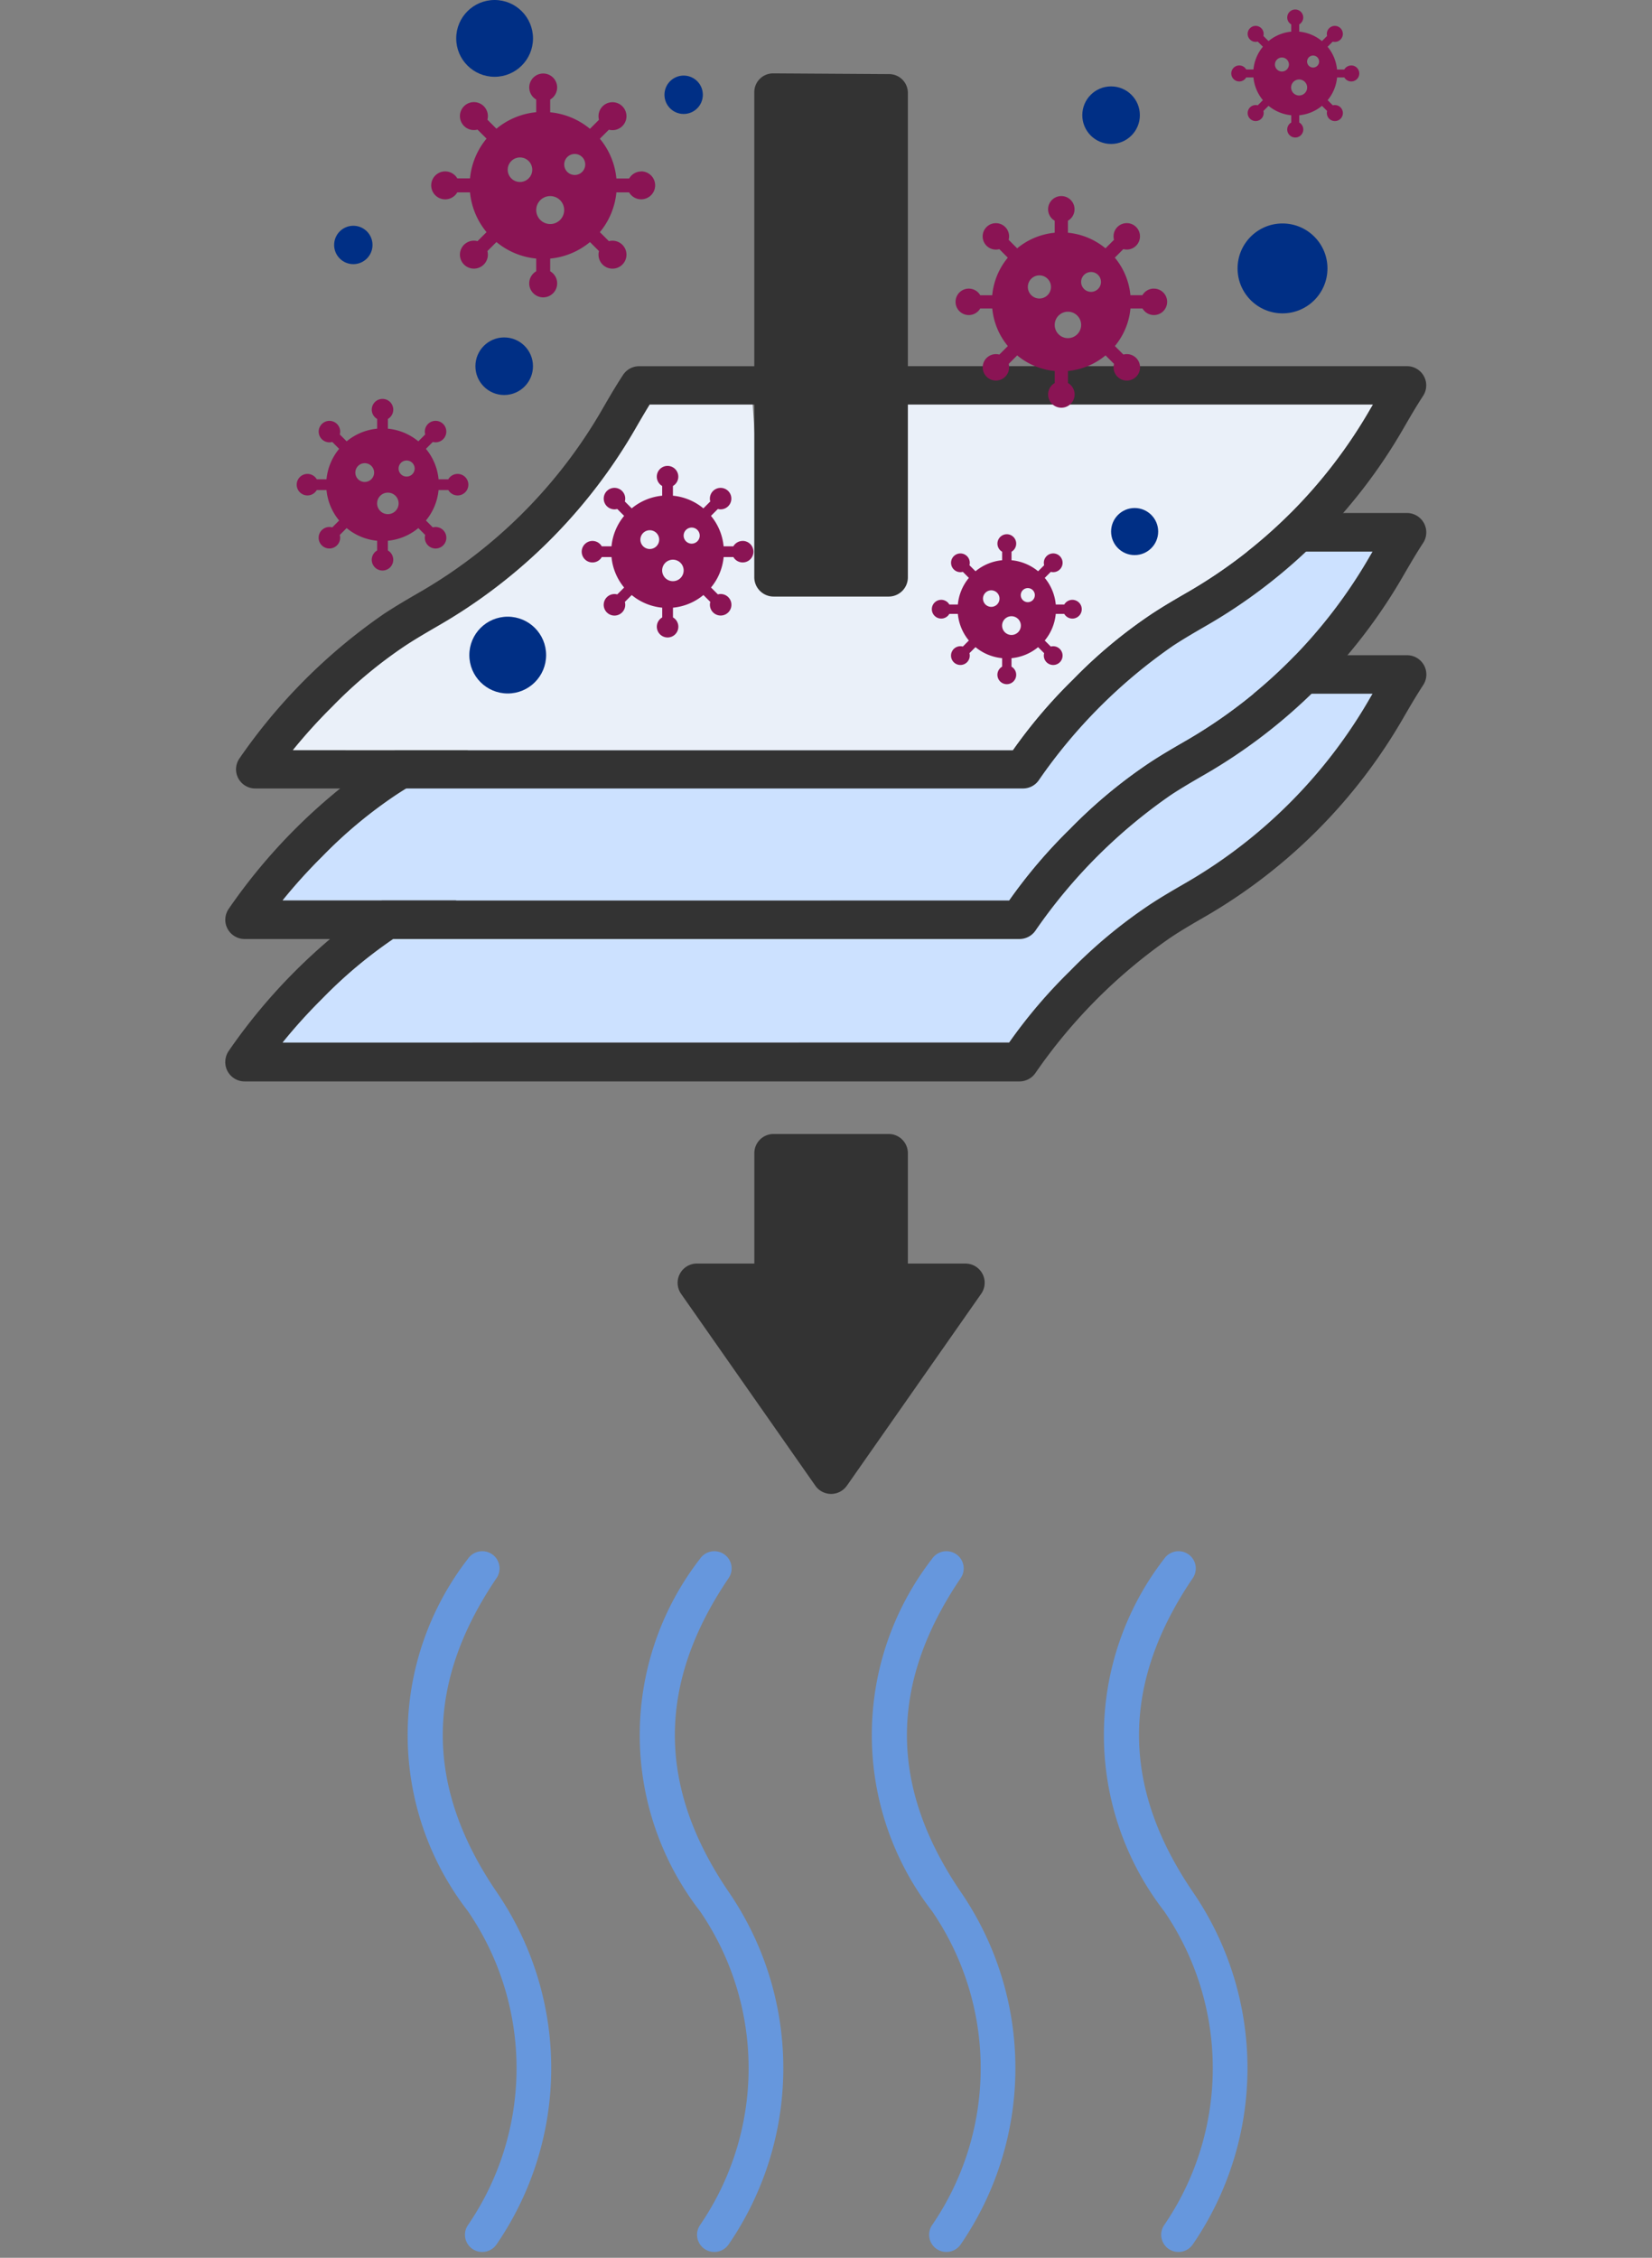 <svg xmlns="http://www.w3.org/2000/svg" width="120" height="164" viewBox="0 0 120 164"><rect x="0" y="0" width="120" height="164" fill="#808080" stroke="none"/><defs><style>.a{fill:none;}.b{fill:#333;}.c{fill:#cce1ff;}.d{fill:#eaf0f9;}.e{fill:#8a1454;}.f{fill:#002f85;}.g{fill:#6697dd;}</style></defs><g transform="translate(-58 -2343)"><rect class="a" width="120" height="164" transform="translate(58 2343)"/><g transform="translate(74.363 2343)"><g transform="translate(0 0)"><g transform="translate(0 47.587)"><path class="b" d="M767.287,238.509a1.417,1.417,0,0,1,.234-.771,41.337,41.337,0,0,1,10.662-10.658c.859-.564,1.668-1.031,2.447-1.483a36.549,36.549,0,0,0,13.547-13.553c.45-.781.916-1.582,1.479-2.442a1.4,1.4,0,0,1,1.177-.637h10.684a1.405,1.405,0,1,1,0,2.81H797.6c-.348.562-.664,1.107-.992,1.674a39.362,39.362,0,0,1-14.577,14.579c-.781.452-1.518.88-2.315,1.405a33.293,33.293,0,0,0-5.374,4.476,39.1,39.1,0,0,0-2.895,3.2h52.773a37.1,37.1,0,0,1,4.413-5.186,36.033,36.033,0,0,1,5.821-4.84c.859-.564,1.668-1.031,2.447-1.483a36.528,36.528,0,0,0,13.559-13.553c.052-.087.1-.176.156-.265H815.748a1.405,1.405,0,1,1,0-2.81h37.37a1.4,1.4,0,0,1,1.177,2.178c-.521.8-.947,1.532-1.4,2.311a39.363,39.363,0,0,1-14.577,14.579c-.781.452-1.518.88-2.315,1.405a38.579,38.579,0,0,0-9.851,9.85,1.408,1.408,0,0,1-1.177.635H768.69a1.405,1.405,0,0,1-1.405-1.405Z" transform="translate(-767.285 -208.965)"/></g><path class="c" d="M772.624,237.891a39.122,39.122,0,0,1,2.895-3.2,33.291,33.291,0,0,1,5.374-4.476c.8-.521,1.534-.949,2.315-1.405a39.363,39.363,0,0,0,14.577-14.579c.329-.568.644-1.112.992-1.675h7.549l.909,13.451H816.3l.062-13.451h35.426l-.156.265a36.532,36.532,0,0,1-13.552,13.554c-.781.451-1.585.918-2.447,1.483a36.034,36.034,0,0,0-5.822,4.84,37.1,37.1,0,0,0-4.413,5.186Z" transform="translate(-768.456 -162.166)"/><g transform="translate(0 37.259)"><path class="b" d="M767.287,225.283a1.417,1.417,0,0,1,.234-.771,41.343,41.343,0,0,1,10.662-10.662c.859-.564,1.668-1.031,2.447-1.483a36.549,36.549,0,0,0,13.547-13.553c.45-.781.916-1.582,1.479-2.442a1.405,1.405,0,0,1,1.177-.637h10.684a1.405,1.405,0,1,1,0,2.81H797.6c-.348.562-.664,1.107-.992,1.674A39.362,39.362,0,0,1,782.034,214.8c-.781.452-1.518.879-2.315,1.4a33.293,33.293,0,0,0-5.374,4.476,39.226,39.226,0,0,0-2.895,3.2h52.773a37.148,37.148,0,0,1,4.413-5.185,36.03,36.03,0,0,1,5.821-4.84c.859-.564,1.668-1.031,2.447-1.483a36.528,36.528,0,0,0,13.559-13.553c.052-.087.1-.176.156-.265H815.748a1.405,1.405,0,1,1,0-2.81h37.37a1.405,1.405,0,0,1,1.177,2.177c-.521.8-.947,1.532-1.4,2.312A39.357,39.357,0,0,1,838.32,214.8c-.781.452-1.518.879-2.315,1.4a38.569,38.569,0,0,0-9.851,9.848,1.406,1.406,0,0,1-1.177.635H768.69a1.405,1.405,0,0,1-1.405-1.405Z" transform="translate(-767.285 -195.735)"/></g><path class="c" d="M772.624,224.666a39.236,39.236,0,0,1,2.895-3.2,33.292,33.292,0,0,1,5.374-4.476c.8-.522,1.534-.949,2.315-1.4a39.363,39.363,0,0,0,14.577-14.579c.329-.568.644-1.112.992-1.675h7.549l.909,13.451H816.3l.062-13.451h35.426c-.052.089-.1.177-.156.265a36.524,36.524,0,0,1-13.552,13.554c-.781.451-1.585.918-2.447,1.483a36.036,36.036,0,0,0-5.821,4.84,37.134,37.134,0,0,0-4.413,5.185Z" transform="translate(-768.456 -159.267)"/><g transform="translate(0.782 26.601)"><path class="b" d="M768.287,211.367a1.4,1.4,0,0,1,.228-.764,40.981,40.981,0,0,1,10.567-10.566c.859-.56,1.653-1.023,2.425-1.47a36.214,36.214,0,0,0,13.428-13.432c.446-.771.907-1.568,1.465-2.42a1.4,1.4,0,0,1,1.171-.632h10.587a1.395,1.395,0,1,1,0,2.789h-9.823c-.346.557-.658,1.093-.984,1.66A39,39,0,0,1,782.9,200.98c-.774.449-1.5.872-2.294,1.389a33,33,0,0,0-5.326,4.437,38.964,38.964,0,0,0-2.869,3.167h52.3a36.853,36.853,0,0,1,4.372-5.139,35.572,35.572,0,0,1,5.769-4.8c.859-.56,1.654-1.023,2.426-1.47a36.213,36.213,0,0,0,13.427-13.432c.051-.087.1-.175.156-.262H816.315a1.395,1.395,0,0,1,0-2.789h37.033a1.394,1.394,0,0,1,1.166,2.158c-.515.789-.937,1.518-1.385,2.291a38.989,38.989,0,0,1-14.446,14.448c-.774.449-1.505.872-2.3,1.389a38.242,38.242,0,0,0-9.763,9.758,1.391,1.391,0,0,1-1.166.63H769.681a1.394,1.394,0,0,1-1.394-1.391Z" transform="translate(-768.287 -182.083)"/></g><path class="d" d="M773.576,210.756a38.95,38.95,0,0,1,2.869-3.167,32.991,32.991,0,0,1,5.326-4.437c.79-.517,1.521-.937,2.294-1.389a39,39,0,0,0,14.447-14.448c.326-.563.638-1.1.984-1.66h7.481l.9,13.331h8.978l.061-13.331h35.109c-.052.087-.1.175-.156.262a36.214,36.214,0,0,1-13.428,13.432c-.772.447-1.571.91-2.426,1.47a35.582,35.582,0,0,0-5.769,4.8,36.873,36.873,0,0,0-4.372,5.139Z" transform="translate(-768.665 -156.265)"/><g transform="translate(14.964 5.336)"><path class="e" d="M801.709,161.964a1.015,1.015,0,0,0-.881.509H799.9a5.316,5.316,0,0,0-1.2-2.888l.656-.656a1.015,1.015,0,1,0-.72-.72l-.656.656a5.315,5.315,0,0,0-2.889-1.2v-.927a1.013,1.013,0,1,0-1.015,0v.92a5.321,5.321,0,0,0-2.889,1.2l-.656-.656a1.015,1.015,0,1,0-.72.72l.656.656a5.316,5.316,0,0,0-1.2,2.888h-.924a1.015,1.015,0,1,0,0,1.015h.924a5.332,5.332,0,0,0,1.2,2.888l-.656.656a1.015,1.015,0,1,0,.72.72l.656-.656a5.326,5.326,0,0,0,2.889,1.2v.924a1.015,1.015,0,1,0,1.015,0v-.922a5.315,5.315,0,0,0,2.889-1.2l.656.656a1.015,1.015,0,1,0,.72-.72l-.656-.656a5.312,5.312,0,0,0,1.2-2.888h.924a1.015,1.015,0,1,0,.881-1.527Zm-8.812.763a.891.891,0,1,1,.891-.891h0a.893.893,0,0,1-.891.891Zm2.195,3.054a1.015,1.015,0,1,1,1.015-1.015h0A1.015,1.015,0,0,1,795.091,165.782Zm1.781-3.563a.763.763,0,1,1,.764-.763.764.764,0,0,1-.764.763Z" transform="translate(-786.453 -154.844)"/></g><g transform="translate(25.89 33.843)"><path class="e" d="M812.139,196.81a.782.782,0,0,0-.674.39h-.707a4.053,4.053,0,0,0-.918-2.212l.5-.5a.78.78,0,1,0-.551-.546l-.5.5a4.065,4.065,0,0,0-2.212-.919v-.707a.781.781,0,1,0-.781,0v.707a4.071,4.071,0,0,0-2.212.919l-.5-.5a.781.781,0,1,0-.551.546l.5.5a4.073,4.073,0,0,0-.918,2.212h-.707a.781.781,0,1,0,0,.781h.707a4.075,4.075,0,0,0,.918,2.212l-.5.5a.782.782,0,1,0,.551.546l.5-.5a4.076,4.076,0,0,0,2.215.917v.707a.781.781,0,1,0,.781,0v-.707a4.065,4.065,0,0,0,2.212-.919l.5.5a.781.781,0,1,0,.551-.546l-.5-.5a4.056,4.056,0,0,0,.918-2.212h.707a.781.781,0,1,0,.674-1.171Zm-6.743.585a.682.682,0,1,1,.682-.683h0a.682.682,0,0,1-.681.682h0Zm1.679,2.337a.781.781,0,1,1,.781-.781.781.781,0,0,1-.781.781Zm1.363-2.726a.584.584,0,1,1,.585-.585.585.585,0,0,1-.585.585Z" transform="translate(-800.449 -191.359)"/></g><g transform="translate(5.191 28.974)"><path class="e" d="M785.617,190.574a.781.781,0,0,0-.674.39h-.706a4.054,4.054,0,0,0-.918-2.212l.5-.5a.78.78,0,1,0-.551-.546l-.5.5a4.071,4.071,0,0,0-2.212-.918v-.707a.781.781,0,1,0-.781,0v.707a4.076,4.076,0,0,0-2.213.918l-.5-.5a.78.78,0,1,0-.959.546h0a.77.77,0,0,0,.412,0l.5.5a4.08,4.08,0,0,0-.918,2.212h-.707a.781.781,0,1,0,0,.781h.707a4.082,4.082,0,0,0,.918,2.212l-.5.5a.781.781,0,1,0,.546.551l.5-.5a4.071,4.071,0,0,0,2.213.919v.707a.781.781,0,1,0,.781,0v-.707a4.061,4.061,0,0,0,2.212-.919l.5.5a.781.781,0,1,0,.551-.551l-.5-.5a4.057,4.057,0,0,0,.918-2.212h.708a.781.781,0,1,0,.674-1.171Zm-6.743.584a.682.682,0,1,1,.682-.681h0a.681.681,0,0,1-.682.679Zm1.68,2.337a.781.781,0,1,1,.781-.781.781.781,0,0,1-.781.781Zm1.363-2.727a.584.584,0,1,1,.584-.584h0a.584.584,0,0,1-.584.581Z" transform="translate(-773.934 -185.123)"/></g><g transform="translate(53.047 14.237)"><path class="e" d="M849.642,172.97a.962.962,0,0,0-.831.48h-.873a5,5,0,0,0-1.132-2.728l.618-.619a.96.96,0,1,0-.678-1.176h0a.971.971,0,0,0,0,.5l-.618.619a5.024,5.024,0,0,0-2.728-1.133v-.872a.96.96,0,1,0-.961,0v.872a5.029,5.029,0,0,0-2.728,1.133l-.618-.619a.96.96,0,1,0-.679.679l.618.619a5.018,5.018,0,0,0-1.132,2.728h-.87a.961.961,0,1,0,0,.96h.873a5.026,5.026,0,0,0,1.132,2.732l-.618.618a.96.96,0,1,0,.679.679l.618-.618a5.02,5.02,0,0,0,2.728,1.132v.872a.962.962,0,1,0,.961,0v-.872a5.015,5.015,0,0,0,2.728-1.132l.618.618a.961.961,0,1,0,.679-.679l-.618-.618a5.009,5.009,0,0,0,1.132-2.732h.873a.96.96,0,1,0,.831-1.44Zm-8.314.721a.84.84,0,1,1,.84-.841.84.84,0,0,1-.84.841Zm2.071,2.879a.96.96,0,1,1,.96-.961.961.961,0,0,1-.96.961Zm1.681-3.362a.721.721,0,1,1,.72-.721h0a.722.722,0,0,1-.72.721Z" transform="translate(-835.236 -166.245)"/></g><g transform="translate(51.323 38.805)"><path class="e" d="M843.238,202.481a.685.685,0,0,0-.589.34h-.618a3.547,3.547,0,0,0-.8-1.933l.439-.439a.681.681,0,1,0-.482-.834.693.693,0,0,0,0,.352l-.439.439a3.559,3.559,0,0,0-1.933-.8v-.618a.681.681,0,1,0-.93-.249.693.693,0,0,0,.249.249v.618a3.551,3.551,0,0,0-1.934.8l-.439-.439a.68.68,0,1,0-.832.482.687.687,0,0,0,.351,0l.438.439a3.56,3.56,0,0,0-.8,1.933H834.3a.681.681,0,1,0-.249.93h0a.668.668,0,0,0,.249-.249h.618a3.562,3.562,0,0,0,.8,1.934l-.438.439a.681.681,0,1,0,.481.481l.439-.438a3.565,3.565,0,0,0,1.934.8v.618a.682.682,0,1,0,.681,0v-.617a3.559,3.559,0,0,0,1.933-.8l.439.438a.681.681,0,1,0,.835-.481.692.692,0,0,0-.353,0l-.439-.439a3.552,3.552,0,0,0,.8-1.934h.618a.681.681,0,1,0,.589-1.021Zm-5.893.511a.6.6,0,1,1,.6-.6.6.6,0,0,1-.6.6Zm1.469,2.042a.681.681,0,1,1,.681-.681.681.681,0,0,1-.681.681ZM840,202.651a.511.511,0,1,1,.511-.511h0a.51.51,0,0,1-.511.511Z" transform="translate(-833.027 -197.716)"/></g><g transform="translate(73.072 0.69)"><path class="e" d="M869.6,152.959a.581.581,0,0,0-.5.29h-.528a3.03,3.03,0,0,0-.685-1.65l.374-.374a.582.582,0,1,0-.409-.714h0a.6.6,0,0,0,0,.3l-.375.375a3.035,3.035,0,0,0-1.65-.685v-.528a.58.58,0,1,0-.581,0v.528a3.039,3.039,0,0,0-1.65.685l-.374-.375a.58.58,0,1,0-.709.411.585.585,0,0,0,.3,0l.374.374a3.035,3.035,0,0,0-.685,1.65h-.527a.581.581,0,1,0,0,.581h.527a3.037,3.037,0,0,0,.685,1.65l-.374.375a.581.581,0,1,0,.411.411l.374-.375a3.039,3.039,0,0,0,1.65.685v.528a.583.583,0,1,0,.581,0v-.528a3.035,3.035,0,0,0,1.65-.685l.375.375a.582.582,0,1,0,.411-.411l-.374-.375a3.032,3.032,0,0,0,.685-1.65h.528a.581.581,0,1,0,.5-.871Zm-5.029.436a.508.508,0,1,1,.508-.508.509.509,0,0,1-.508.508h0Zm1.249,1.743a.582.582,0,1,1,.582-.582h0a.581.581,0,0,1-.579.581Zm1.015-2.03a.436.436,0,1,1,.436-.437h0a.436.436,0,0,1-.43.436Z" transform="translate(-860.887 -148.891)"/></g><g transform="translate(7.908)"><g transform="translate(9.821 44.795)"><circle class="f" cx="2.789" cy="2.789" r="2.789"/></g><g transform="translate(8.868)"><circle class="f" cx="2.789" cy="2.789" r="2.789"/></g><g transform="translate(10.262 24.51)"><circle class="f" cx="2.091" cy="2.091" r="2.091"/></g><g transform="translate(54.346 6.275)"><circle class="f" cx="2.091" cy="2.091" r="2.091"/></g><g transform="translate(65.625 16.232)"><circle class="f" cx="3.265" cy="3.265" r="3.265"/></g><g transform="translate(56.438 36.901)"><circle class="f" cx="1.71" cy="1.71" r="1.71"/></g><g transform="translate(23.995 5.49)"><circle class="f" cx="1.394" cy="1.394" r="1.394"/></g><g transform="translate(0 16.399)"><circle class="f" cx="1.394" cy="1.394" r="1.394"/></g></g><path class="b" d="M821.668,279.072l9.758-13.944a1.394,1.394,0,0,0-1.143-2.194H826.1v-8.018a1.394,1.394,0,0,0-1.394-1.394h-8.364a1.394,1.394,0,0,0-1.394,1.394h0v8.017h-4.184a1.4,1.4,0,0,0-1.142,2.194l9.758,13.944a1.394,1.394,0,0,0,1.941.344h0a1.356,1.356,0,0,0,.344-.344Z" transform="translate(-776.516 -171.151)"/><path class="b" d="M827.666,191.446V156.253a1.363,1.363,0,0,0-1.356-1.365l-8.427-.053a1.366,1.366,0,0,0-1.373,1.358v35.268a1.406,1.406,0,0,0,1.4,1.377h8.366A1.394,1.394,0,0,0,827.666,191.446Z" transform="translate(-778.082 -149.505)"/></g><path class="g" d="M789.672,343.241a1.25,1.25,0,0,1-1.225-.991,1.236,1.236,0,0,1,.178-.941,20.17,20.17,0,0,0,.01-22.817,20.9,20.9,0,0,1,0-25.6,1.264,1.264,0,0,1,1.044-.55,1.248,1.248,0,0,1,1.038,1.947c-5.212,7.685-5.212,15.143,0,22.8a22.626,22.626,0,0,1,.009,25.587A1.255,1.255,0,0,1,789.672,343.241Z" transform="translate(-771.008 -179.665)"/><path class="g" d="M811.266,343.241a1.249,1.249,0,0,1-1.225-.991,1.24,1.24,0,0,1,.177-.941,20.172,20.172,0,0,0,.011-22.817,20.9,20.9,0,0,1,0-25.6,1.261,1.261,0,0,1,1.741-.338,1.247,1.247,0,0,1,.342,1.735c-5.212,7.685-5.212,15.143,0,22.8a22.626,22.626,0,0,1,.009,25.587A1.255,1.255,0,0,1,811.266,343.241Z" transform="translate(-775.744 -179.665)"/><path class="g" d="M832.86,343.241a1.248,1.248,0,0,1-1.048-1.932,20.171,20.171,0,0,0,.011-22.817,20.9,20.9,0,0,1,0-25.6,1.264,1.264,0,0,1,1.044-.55,1.249,1.249,0,0,1,1.039,1.947c-5.213,7.685-5.213,15.143,0,22.8a22.628,22.628,0,0,1,.009,25.587A1.255,1.255,0,0,1,832.86,343.241Z" transform="translate(-780.48 -179.665)"/><path class="g" d="M854.454,343.241a1.248,1.248,0,0,1-1.048-1.932,20.171,20.171,0,0,0,.011-22.817,20.9,20.9,0,0,1,0-25.6,1.262,1.262,0,0,1,1.044-.55,1.249,1.249,0,0,1,1.039,1.947c-5.212,7.685-5.212,15.143,0,22.8a22.627,22.627,0,0,1,.009,25.587A1.253,1.253,0,0,1,854.454,343.241Z" transform="translate(-785.216 -179.665)"/></g></g></svg>